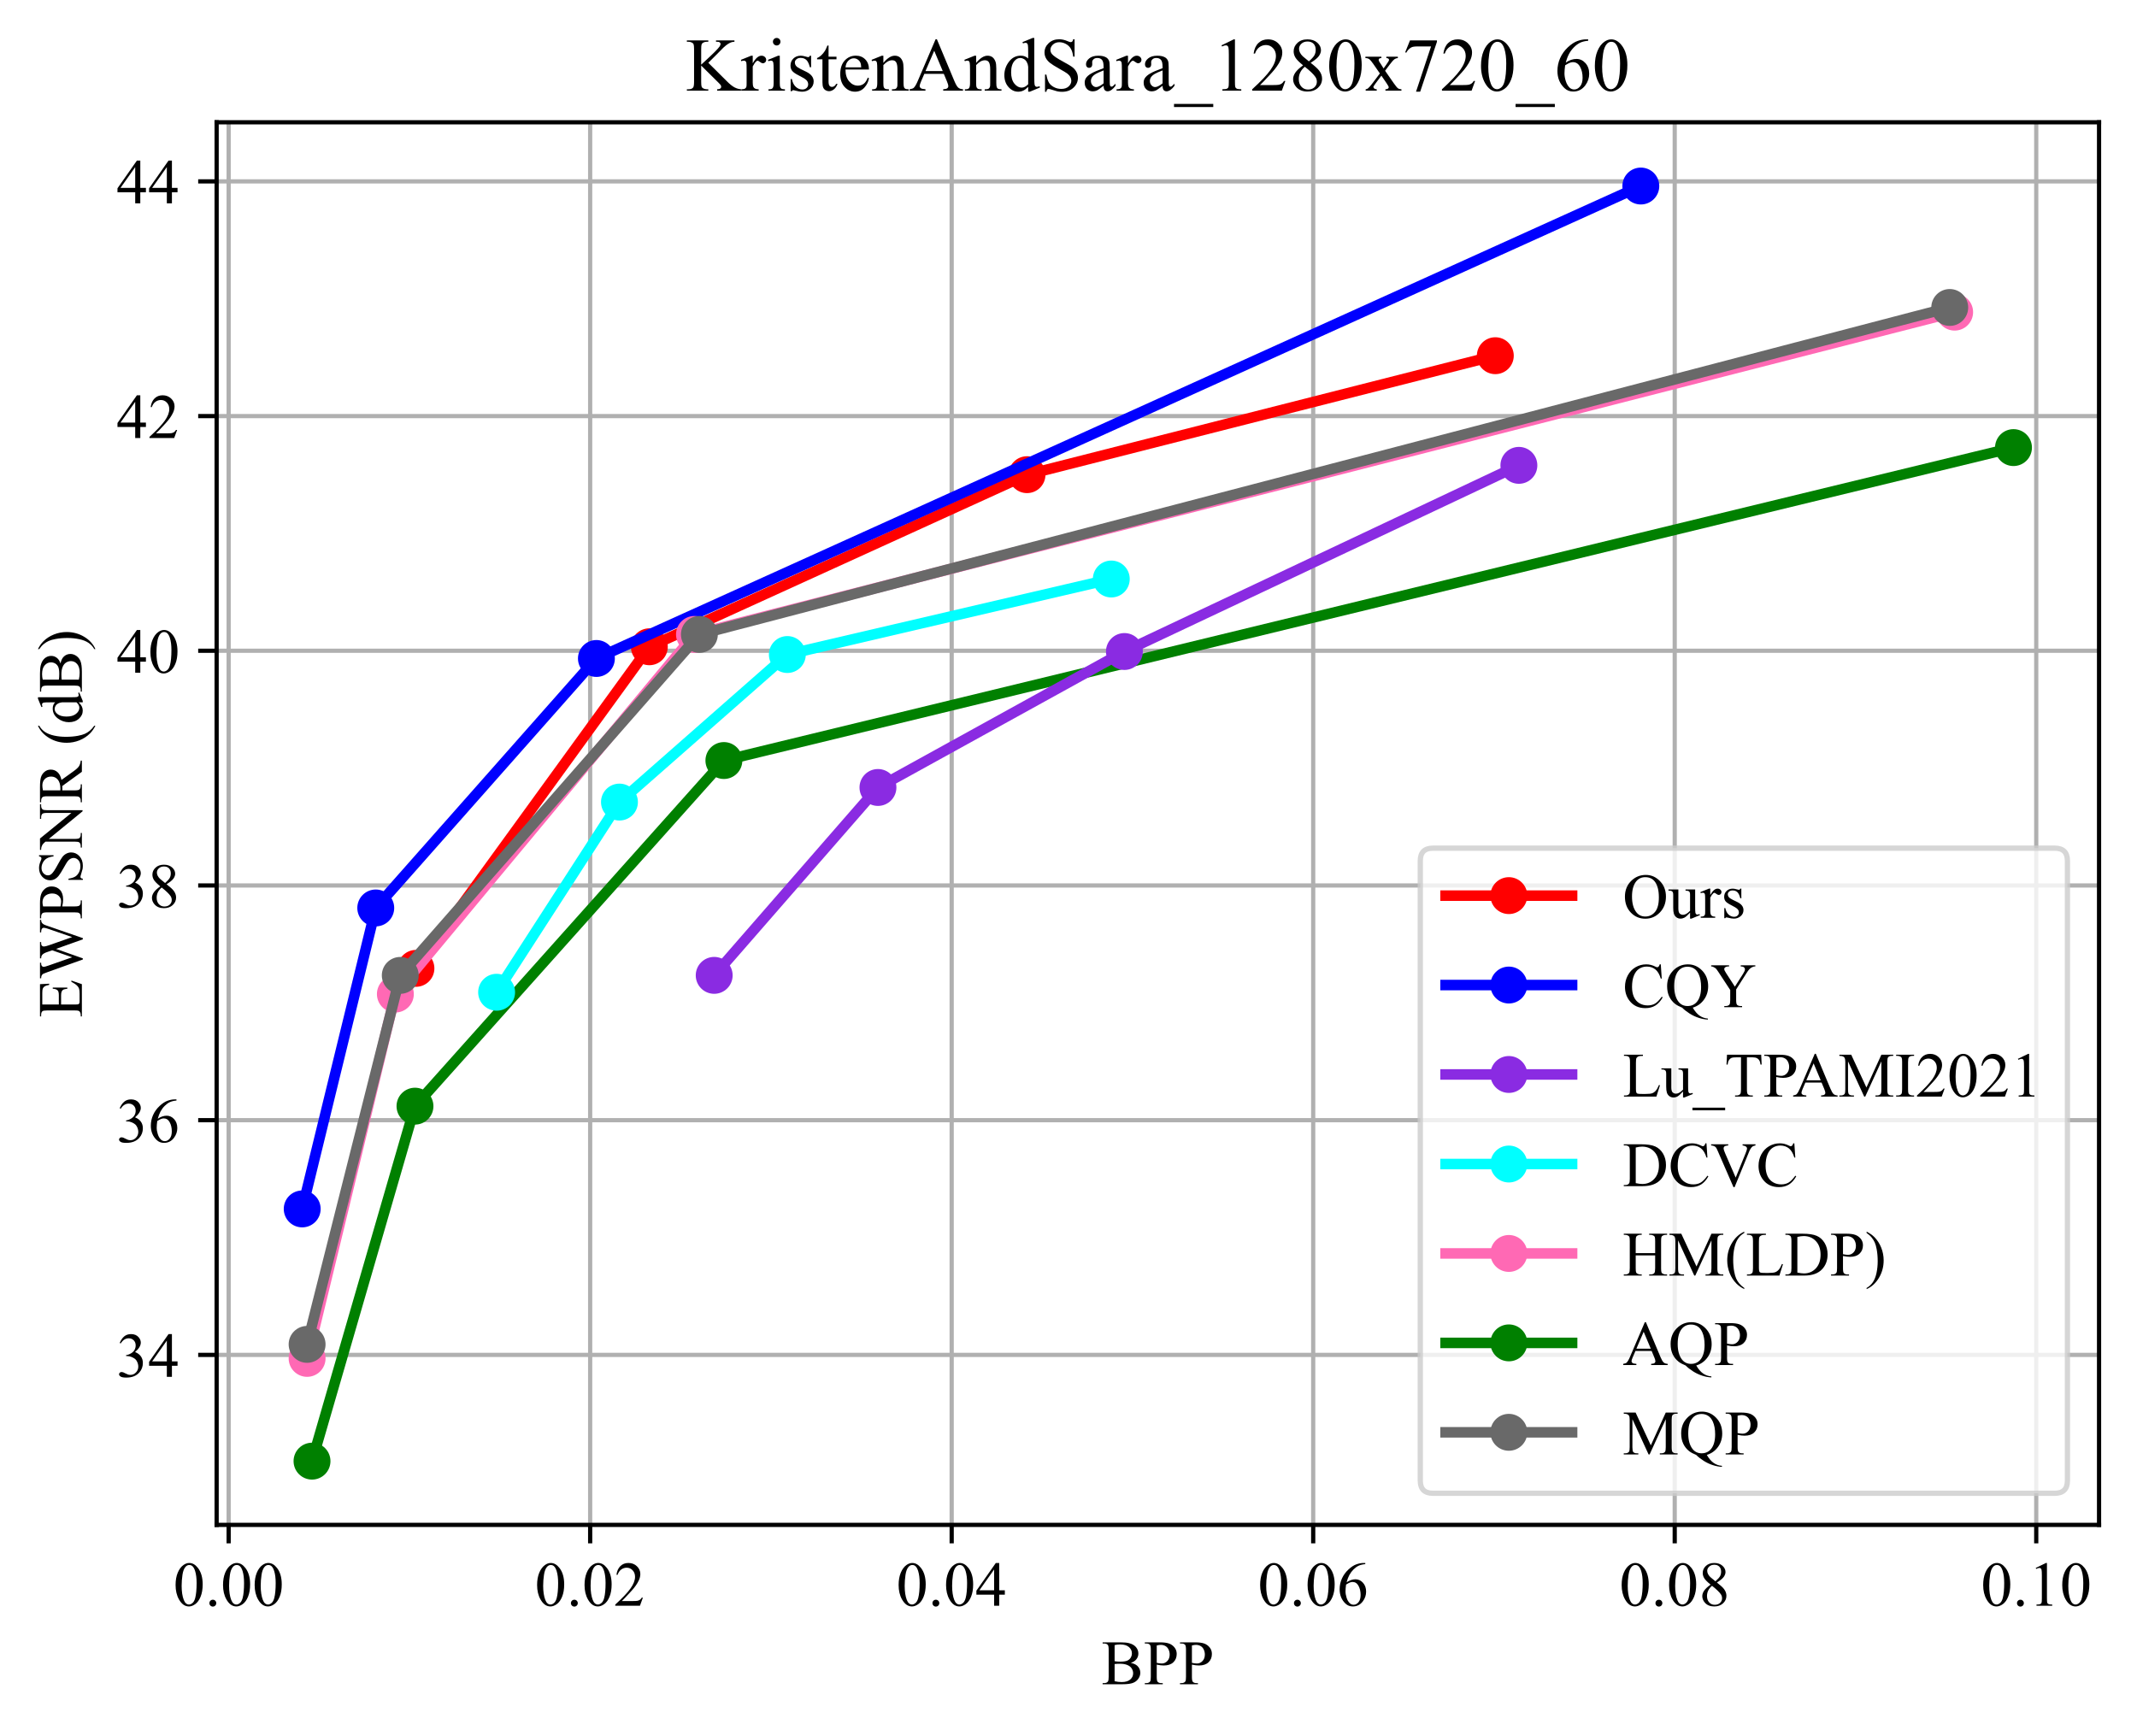 <?xml version="1.0" encoding="utf-8" standalone="no"?>
<!DOCTYPE svg PUBLIC "-//W3C//DTD SVG 1.1//EN"
  "http://www.w3.org/Graphics/SVG/1.1/DTD/svg11.dtd">
<!-- Created with matplotlib (https://matplotlib.org/) -->
<svg height="329.31pt" version="1.1" viewBox="0 0 405.419 329.31" width="405.419pt" xmlns="http://www.w3.org/2000/svg" xmlns:xlink="http://www.w3.org/1999/xlink">
 <defs>
  <style type="text/css">*{stroke-linecap:butt;stroke-linejoin:round;}</style>
 </defs>
 <g id="figure_1">
  <g id="patch_1">
   <path d="M 0 329.31 
L 405.419 329.31 
L 405.419 0 
L 0 0 
z
" style="fill:#ffffff;"/>
  </g>
  <g id="axes_1">
   <g id="patch_2">
    <path d="M 41.099 289.311 
L 398.219 289.311 
L 398.219 23.199 
L 41.099 23.199 
z
" style="fill:#ffffff;"/>
   </g>
   <g id="matplotlib.axis_1">
    <g id="xtick_1">
     <g id="line2d_1">
      <path clip-path="url(#p3a1dd20e68)" d="M 43.378 289.311 
L 43.378 23.199 
" style="fill:none;stroke:#b0b0b0;stroke-linecap:square;stroke-width:0.8;"/>
     </g>
     <g id="line2d_2">
      <defs>
       <path d="M 0 0 
L 0 3.5 
" id="me2734c1402" style="stroke:#000000;stroke-width:0.8;"/>
      </defs>
      <g>
       <use style="stroke:#000000;stroke-width:0.8;" x="43.378" xlink:href="#me2734c1402" y="289.311"/>
      </g>
     </g>
     <g id="text_1">
      <!-- 0.00 -->
      <g transform="translate(32.878 304.644)scale(0.12 -0.12)">
       <defs>
        <path d="M 3.609 32.719 
Q 3.609 44.047 7.031 52.219 
Q 10.453 60.406 16.109 64.406 
Q 20.516 67.578 25.203 67.578 
Q 32.812 67.578 38.875 59.812 
Q 46.438 50.203 46.438 33.734 
Q 46.438 22.219 43.109 14.156 
Q 39.797 6.109 34.641 2.469 
Q 29.5 -1.172 24.703 -1.172 
Q 15.234 -1.172 8.938 10.016 
Q 3.609 19.438 3.609 32.719 
z
M 13.188 31.5 
Q 13.188 17.828 16.547 9.188 
Q 19.344 1.906 24.859 1.906 
Q 27.484 1.906 30.312 4.266 
Q 33.156 6.641 34.625 12.203 
Q 36.859 20.609 36.859 35.891 
Q 36.859 47.219 34.516 54.781 
Q 32.766 60.406 29.984 62.75 
Q 27.984 64.359 25.141 64.359 
Q 21.828 64.359 19.234 61.375 
Q 15.719 57.328 14.453 48.625 
Q 13.188 39.938 13.188 31.5 
z
" id="TimesNewRomanPSMT-48"/>
        <path d="M 12.5 9.469 
Q 14.797 9.469 16.359 7.875 
Q 17.922 6.297 17.922 4.047 
Q 17.922 1.812 16.328 0.219 
Q 14.75 -1.375 12.5 -1.375 
Q 10.25 -1.375 8.656 0.219 
Q 7.078 1.812 7.078 4.047 
Q 7.078 6.344 8.656 7.906 
Q 10.25 9.469 12.5 9.469 
z
" id="TimesNewRomanPSMT-46"/>
       </defs>
       <use xlink:href="#TimesNewRomanPSMT-48"/>
       <use x="50" xlink:href="#TimesNewRomanPSMT-46"/>
       <use x="75" xlink:href="#TimesNewRomanPSMT-48"/>
       <use x="125" xlink:href="#TimesNewRomanPSMT-48"/>
      </g>
     </g>
    </g>
    <g id="xtick_2">
     <g id="line2d_3">
      <path clip-path="url(#p3a1dd20e68)" d="M 111.963 289.311 
L 111.963 23.199 
" style="fill:none;stroke:#b0b0b0;stroke-linecap:square;stroke-width:0.8;"/>
     </g>
     <g id="line2d_4">
      <g>
       <use style="stroke:#000000;stroke-width:0.8;" x="111.963" xlink:href="#me2734c1402" y="289.311"/>
      </g>
     </g>
     <g id="text_2">
      <!-- 0.02 -->
      <g transform="translate(101.463 304.644)scale(0.12 -0.12)">
       <defs>
        <path d="M 45.844 12.75 
L 41.219 0 
L 2.156 0 
L 2.156 1.812 
Q 19.391 17.531 26.422 27.484 
Q 33.453 37.453 33.453 45.703 
Q 33.453 52 29.594 56.047 
Q 25.734 60.109 20.359 60.109 
Q 15.484 60.109 11.594 57.25 
Q 7.719 54.391 5.859 48.875 
L 4.047 48.875 
Q 5.281 57.906 10.328 62.734 
Q 15.375 67.578 22.953 67.578 
Q 31 67.578 36.391 62.406 
Q 41.797 57.234 41.797 50.203 
Q 41.797 45.172 39.453 40.141 
Q 35.844 32.234 27.734 23.391 
Q 15.578 10.109 12.547 7.375 
L 29.828 7.375 
Q 35.109 7.375 37.234 7.766 
Q 39.359 8.156 41.062 9.344 
Q 42.781 10.547 44.047 12.75 
z
" id="TimesNewRomanPSMT-50"/>
       </defs>
       <use xlink:href="#TimesNewRomanPSMT-48"/>
       <use x="50" xlink:href="#TimesNewRomanPSMT-46"/>
       <use x="75" xlink:href="#TimesNewRomanPSMT-48"/>
       <use x="125" xlink:href="#TimesNewRomanPSMT-50"/>
      </g>
     </g>
    </g>
    <g id="xtick_3">
     <g id="line2d_5">
      <path clip-path="url(#p3a1dd20e68)" d="M 180.548 289.311 
L 180.548 23.199 
" style="fill:none;stroke:#b0b0b0;stroke-linecap:square;stroke-width:0.8;"/>
     </g>
     <g id="line2d_6">
      <g>
       <use style="stroke:#000000;stroke-width:0.8;" x="180.548" xlink:href="#me2734c1402" y="289.311"/>
      </g>
     </g>
     <g id="text_3">
      <!-- 0.04 -->
      <g transform="translate(170.048 304.644)scale(0.12 -0.12)">
       <defs>
        <path d="M 46.531 24.422 
L 46.531 17.484 
L 37.641 17.484 
L 37.641 0 
L 29.594 0 
L 29.594 17.484 
L 1.562 17.484 
L 1.562 23.734 
L 32.281 67.578 
L 37.641 67.578 
L 37.641 24.422 
z
M 29.594 24.422 
L 29.594 57.281 
L 6.344 24.422 
z
" id="TimesNewRomanPSMT-52"/>
       </defs>
       <use xlink:href="#TimesNewRomanPSMT-48"/>
       <use x="50" xlink:href="#TimesNewRomanPSMT-46"/>
       <use x="75" xlink:href="#TimesNewRomanPSMT-48"/>
       <use x="125" xlink:href="#TimesNewRomanPSMT-52"/>
      </g>
     </g>
    </g>
    <g id="xtick_4">
     <g id="line2d_7">
      <path clip-path="url(#p3a1dd20e68)" d="M 249.133 289.311 
L 249.133 23.199 
" style="fill:none;stroke:#b0b0b0;stroke-linecap:square;stroke-width:0.8;"/>
     </g>
     <g id="line2d_8">
      <g>
       <use style="stroke:#000000;stroke-width:0.8;" x="249.133" xlink:href="#me2734c1402" y="289.311"/>
      </g>
     </g>
     <g id="text_4">
      <!-- 0.06 -->
      <g transform="translate(238.633 304.644)scale(0.12 -0.12)">
       <defs>
        <path d="M 44.828 67.578 
L 44.828 65.766 
Q 38.375 65.141 34.297 63.203 
Q 30.219 61.281 26.234 57.328 
Q 22.266 53.375 19.656 48.516 
Q 17.047 43.656 15.281 36.969 
Q 22.312 41.797 29.391 41.797 
Q 36.188 41.797 41.156 36.328 
Q 46.141 30.859 46.141 22.266 
Q 46.141 13.969 41.109 7.125 
Q 35.062 -1.172 25.094 -1.172 
Q 18.312 -1.172 13.578 3.328 
Q 4.297 12.062 4.297 25.984 
Q 4.297 34.859 7.859 42.859 
Q 11.422 50.875 18.031 57.078 
Q 24.656 63.281 30.703 65.422 
Q 36.766 67.578 42 67.578 
z
M 14.453 33.406 
Q 13.578 26.812 13.578 22.75 
Q 13.578 18.062 15.312 12.562 
Q 17.047 7.078 20.453 3.859 
Q 22.953 1.562 26.516 1.562 
Q 30.766 1.562 34.109 5.562 
Q 37.453 9.578 37.453 17 
Q 37.453 25.344 34.125 31.438 
Q 30.812 37.547 24.703 37.547 
Q 22.859 37.547 20.734 36.766 
Q 18.609 35.984 14.453 33.406 
z
" id="TimesNewRomanPSMT-54"/>
       </defs>
       <use xlink:href="#TimesNewRomanPSMT-48"/>
       <use x="50" xlink:href="#TimesNewRomanPSMT-46"/>
       <use x="75" xlink:href="#TimesNewRomanPSMT-48"/>
       <use x="125" xlink:href="#TimesNewRomanPSMT-54"/>
      </g>
     </g>
    </g>
    <g id="xtick_5">
     <g id="line2d_9">
      <path clip-path="url(#p3a1dd20e68)" d="M 317.718 289.311 
L 317.718 23.199 
" style="fill:none;stroke:#b0b0b0;stroke-linecap:square;stroke-width:0.8;"/>
     </g>
     <g id="line2d_10">
      <g>
       <use style="stroke:#000000;stroke-width:0.8;" x="317.718" xlink:href="#me2734c1402" y="289.311"/>
      </g>
     </g>
     <g id="text_5">
      <!-- 0.08 -->
      <g transform="translate(307.218 304.644)scale(0.12 -0.12)">
       <defs>
        <path d="M 19.188 33.344 
Q 11.328 39.797 9.047 43.703 
Q 6.781 47.609 6.781 51.812 
Q 6.781 58.25 11.766 62.906 
Q 16.75 67.578 25 67.578 
Q 33.016 67.578 37.891 63.234 
Q 42.781 58.891 42.781 53.328 
Q 42.781 49.609 40.141 45.75 
Q 37.5 41.891 29.156 36.672 
Q 37.75 30.031 40.531 26.219 
Q 44.234 21.234 44.234 15.719 
Q 44.234 8.734 38.906 3.781 
Q 33.594 -1.172 24.953 -1.172 
Q 15.531 -1.172 10.25 4.734 
Q 6.062 9.469 6.062 15.094 
Q 6.062 19.484 9.016 23.797 
Q 11.969 28.125 19.188 33.344 
z
M 26.859 38.578 
Q 32.719 43.844 34.281 46.891 
Q 35.844 49.953 35.844 53.812 
Q 35.844 58.938 32.953 61.844 
Q 30.078 64.75 25.094 64.75 
Q 20.125 64.75 17 61.859 
Q 13.875 58.984 13.875 55.125 
Q 13.875 52.594 15.156 50.047 
Q 16.453 47.516 18.844 45.219 
z
M 21.484 31.5 
Q 17.438 28.078 15.484 24.047 
Q 13.531 20.016 13.531 15.328 
Q 13.531 9.031 16.969 5.25 
Q 20.406 1.469 25.734 1.469 
Q 31 1.469 34.172 4.438 
Q 37.359 7.422 37.359 11.672 
Q 37.359 15.188 35.5 17.969 
Q 32.031 23.141 21.484 31.5 
z
" id="TimesNewRomanPSMT-56"/>
       </defs>
       <use xlink:href="#TimesNewRomanPSMT-48"/>
       <use x="50" xlink:href="#TimesNewRomanPSMT-46"/>
       <use x="75" xlink:href="#TimesNewRomanPSMT-48"/>
       <use x="125" xlink:href="#TimesNewRomanPSMT-56"/>
      </g>
     </g>
    </g>
    <g id="xtick_6">
     <g id="line2d_11">
      <path clip-path="url(#p3a1dd20e68)" d="M 386.303 289.311 
L 386.303 23.199 
" style="fill:none;stroke:#b0b0b0;stroke-linecap:square;stroke-width:0.8;"/>
     </g>
     <g id="line2d_12">
      <g>
       <use style="stroke:#000000;stroke-width:0.8;" x="386.303" xlink:href="#me2734c1402" y="289.311"/>
      </g>
     </g>
     <g id="text_6">
      <!-- 0.10 -->
      <g transform="translate(375.803 304.644)scale(0.12 -0.12)">
       <defs>
        <path d="M 11.719 59.719 
L 27.828 67.578 
L 29.438 67.578 
L 29.438 11.672 
Q 29.438 6.109 29.906 4.734 
Q 30.375 3.375 31.828 2.641 
Q 33.297 1.906 37.797 1.812 
L 37.797 0 
L 12.891 0 
L 12.891 1.812 
Q 17.578 1.906 18.938 2.609 
Q 20.312 3.328 20.844 4.516 
Q 21.391 5.719 21.391 11.672 
L 21.391 47.406 
Q 21.391 54.641 20.906 56.688 
Q 20.562 58.25 19.656 58.984 
Q 18.75 59.719 17.484 59.719 
Q 15.672 59.719 12.453 58.203 
z
" id="TimesNewRomanPSMT-49"/>
       </defs>
       <use xlink:href="#TimesNewRomanPSMT-48"/>
       <use x="50" xlink:href="#TimesNewRomanPSMT-46"/>
       <use x="75" xlink:href="#TimesNewRomanPSMT-49"/>
       <use x="125" xlink:href="#TimesNewRomanPSMT-48"/>
      </g>
     </g>
    </g>
    <g id="text_7">
     <!-- BPP -->
     <g transform="translate(208.984 319.543)scale(0.12 -0.12)">
      <defs>
       <path d="M 46.188 33.797 
Q 53.078 32.328 56.5 29.109 
Q 61.234 24.609 61.234 18.109 
Q 61.234 13.188 58.109 8.672 
Q 54.984 4.156 49.531 2.078 
Q 44.094 0 32.906 0 
L 1.656 0 
L 1.656 1.812 
L 4.156 1.812 
Q 8.297 1.812 10.109 4.438 
Q 11.234 6.156 11.234 11.719 
L 11.234 54.5 
Q 11.234 60.641 9.812 62.25 
Q 7.906 64.406 4.156 64.406 
L 1.656 64.406 
L 1.656 66.219 
L 30.281 66.219 
Q 38.281 66.219 43.109 65.047 
Q 50.438 63.281 54.297 58.812 
Q 58.156 54.344 58.156 48.531 
Q 58.156 43.562 55.125 39.625 
Q 52.094 35.688 46.188 33.797 
z
M 20.609 36.422 
Q 22.406 36.078 24.719 35.906 
Q 27.047 35.75 29.828 35.75 
Q 36.969 35.75 40.547 37.281 
Q 44.141 38.812 46.047 41.984 
Q 47.953 45.172 47.953 48.922 
Q 47.953 54.734 43.219 58.828 
Q 38.484 62.938 29.391 62.938 
Q 24.516 62.938 20.609 61.859 
z
M 20.609 4.781 
Q 26.266 3.469 31.781 3.469 
Q 40.625 3.469 45.266 7.438 
Q 49.906 11.422 49.906 17.281 
Q 49.906 21.141 47.797 24.703 
Q 45.703 28.266 40.969 30.312 
Q 36.234 32.375 29.25 32.375 
Q 26.219 32.375 24.062 32.266 
Q 21.922 32.172 20.609 31.938 
z
" id="TimesNewRomanPSMT-66"/>
       <path d="M 20.516 31 
L 20.516 11.719 
Q 20.516 5.469 21.875 3.953 
Q 23.734 1.812 27.484 1.812 
L 30.031 1.812 
L 30.031 0 
L 1.656 0 
L 1.656 1.812 
L 4.156 1.812 
Q 8.344 1.812 10.156 4.547 
Q 11.141 6.062 11.141 11.719 
L 11.141 54.5 
Q 11.141 60.75 9.812 62.25 
Q 7.906 64.406 4.156 64.406 
L 1.656 64.406 
L 1.656 66.219 
L 25.922 66.219 
Q 34.812 66.219 39.938 64.375 
Q 45.062 62.547 48.578 58.203 
Q 52.094 53.859 52.094 47.906 
Q 52.094 39.797 46.75 34.719 
Q 41.406 29.641 31.641 29.641 
Q 29.25 29.641 26.469 29.984 
Q 23.688 30.328 20.516 31 
z
M 20.516 33.797 
Q 23.094 33.297 25.094 33.047 
Q 27.094 32.812 28.516 32.812 
Q 33.594 32.812 37.281 36.734 
Q 40.969 40.672 40.969 46.922 
Q 40.969 51.219 39.203 54.906 
Q 37.453 58.594 34.219 60.422 
Q 31 62.25 26.906 62.25 
Q 24.422 62.25 20.516 61.328 
z
" id="TimesNewRomanPSMT-80"/>
      </defs>
      <use xlink:href="#TimesNewRomanPSMT-66"/>
      <use x="66.699" xlink:href="#TimesNewRomanPSMT-80"/>
      <use x="122.314" xlink:href="#TimesNewRomanPSMT-80"/>
     </g>
    </g>
   </g>
   <g id="matplotlib.axis_2">
    <g id="ytick_1">
     <g id="line2d_13">
      <path clip-path="url(#p3a1dd20e68)" d="M 41.099 257.055 
L 398.219 257.055 
" style="fill:none;stroke:#b0b0b0;stroke-linecap:square;stroke-width:0.8;"/>
     </g>
     <g id="line2d_14">
      <defs>
       <path d="M 0 0 
L -3.5 0 
" id="m42f8ad5d01" style="stroke:#000000;stroke-width:0.8;"/>
      </defs>
      <g>
       <use style="stroke:#000000;stroke-width:0.8;" x="41.099" xlink:href="#m42f8ad5d01" y="257.055"/>
      </g>
     </g>
     <g id="text_8">
      <!-- 34 -->
      <g transform="translate(22.099 261.221)scale(0.12 -0.12)">
       <defs>
        <path d="M 5.078 53.609 
Q 7.906 60.297 12.219 63.938 
Q 16.547 67.578 23 67.578 
Q 30.953 67.578 35.203 62.406 
Q 38.422 58.547 38.422 54.156 
Q 38.422 46.922 29.344 39.203 
Q 35.453 36.812 38.578 32.375 
Q 41.703 27.938 41.703 21.922 
Q 41.703 13.328 36.234 7.031 
Q 29.109 -1.172 15.578 -1.172 
Q 8.891 -1.172 6.469 0.484 
Q 4.047 2.156 4.047 4.047 
Q 4.047 5.469 5.188 6.547 
Q 6.344 7.625 7.953 7.625 
Q 9.188 7.625 10.453 7.234 
Q 11.281 6.984 14.203 5.438 
Q 17.141 3.906 18.266 3.609 
Q 20.062 3.078 22.125 3.078 
Q 27.094 3.078 30.781 6.938 
Q 34.469 10.797 34.469 16.062 
Q 34.469 19.922 32.766 23.578 
Q 31.5 26.312 29.984 27.734 
Q 27.875 29.688 24.219 31.266 
Q 20.562 32.859 16.75 32.859 
L 15.188 32.859 
L 15.188 34.328 
Q 19.047 34.812 22.922 37.109 
Q 26.812 39.406 28.562 42.625 
Q 30.328 45.844 30.328 49.703 
Q 30.328 54.734 27.172 57.828 
Q 24.031 60.938 19.344 60.938 
Q 11.766 60.938 6.688 52.828 
z
" id="TimesNewRomanPSMT-51"/>
       </defs>
       <use xlink:href="#TimesNewRomanPSMT-51"/>
       <use x="50" xlink:href="#TimesNewRomanPSMT-52"/>
      </g>
     </g>
    </g>
    <g id="ytick_2">
     <g id="line2d_15">
      <path clip-path="url(#p3a1dd20e68)" d="M 41.099 212.526 
L 398.219 212.526 
" style="fill:none;stroke:#b0b0b0;stroke-linecap:square;stroke-width:0.8;"/>
     </g>
     <g id="line2d_16">
      <g>
       <use style="stroke:#000000;stroke-width:0.8;" x="41.099" xlink:href="#m42f8ad5d01" y="212.526"/>
      </g>
     </g>
     <g id="text_9">
      <!-- 36 -->
      <g transform="translate(22.099 216.692)scale(0.12 -0.12)">
       <use xlink:href="#TimesNewRomanPSMT-51"/>
       <use x="50" xlink:href="#TimesNewRomanPSMT-54"/>
      </g>
     </g>
    </g>
    <g id="ytick_3">
     <g id="line2d_17">
      <path clip-path="url(#p3a1dd20e68)" d="M 41.099 167.997 
L 398.219 167.997 
" style="fill:none;stroke:#b0b0b0;stroke-linecap:square;stroke-width:0.8;"/>
     </g>
     <g id="line2d_18">
      <g>
       <use style="stroke:#000000;stroke-width:0.8;" x="41.099" xlink:href="#m42f8ad5d01" y="167.997"/>
      </g>
     </g>
     <g id="text_10">
      <!-- 38 -->
      <g transform="translate(22.099 172.163)scale(0.12 -0.12)">
       <use xlink:href="#TimesNewRomanPSMT-51"/>
       <use x="50" xlink:href="#TimesNewRomanPSMT-56"/>
      </g>
     </g>
    </g>
    <g id="ytick_4">
     <g id="line2d_19">
      <path clip-path="url(#p3a1dd20e68)" d="M 41.099 123.467 
L 398.219 123.467 
" style="fill:none;stroke:#b0b0b0;stroke-linecap:square;stroke-width:0.8;"/>
     </g>
     <g id="line2d_20">
      <g>
       <use style="stroke:#000000;stroke-width:0.8;" x="41.099" xlink:href="#m42f8ad5d01" y="123.467"/>
      </g>
     </g>
     <g id="text_11">
      <!-- 40 -->
      <g transform="translate(22.099 127.634)scale(0.12 -0.12)">
       <use xlink:href="#TimesNewRomanPSMT-52"/>
       <use x="50" xlink:href="#TimesNewRomanPSMT-48"/>
      </g>
     </g>
    </g>
    <g id="ytick_5">
     <g id="line2d_21">
      <path clip-path="url(#p3a1dd20e68)" d="M 41.099 78.938 
L 398.219 78.938 
" style="fill:none;stroke:#b0b0b0;stroke-linecap:square;stroke-width:0.8;"/>
     </g>
     <g id="line2d_22">
      <g>
       <use style="stroke:#000000;stroke-width:0.8;" x="41.099" xlink:href="#m42f8ad5d01" y="78.938"/>
      </g>
     </g>
     <g id="text_12">
      <!-- 42 -->
      <g transform="translate(22.099 83.104)scale(0.12 -0.12)">
       <use xlink:href="#TimesNewRomanPSMT-52"/>
       <use x="50" xlink:href="#TimesNewRomanPSMT-50"/>
      </g>
     </g>
    </g>
    <g id="ytick_6">
     <g id="line2d_23">
      <path clip-path="url(#p3a1dd20e68)" d="M 41.099 34.409 
L 398.219 34.409 
" style="fill:none;stroke:#b0b0b0;stroke-linecap:square;stroke-width:0.8;"/>
     </g>
     <g id="line2d_24">
      <g>
       <use style="stroke:#000000;stroke-width:0.8;" x="41.099" xlink:href="#m42f8ad5d01" y="34.409"/>
      </g>
     </g>
     <g id="text_13">
      <!-- 44 -->
      <g transform="translate(22.099 38.575)scale(0.12 -0.12)">
       <use xlink:href="#TimesNewRomanPSMT-52"/>
       <use x="50" xlink:href="#TimesNewRomanPSMT-52"/>
      </g>
     </g>
    </g>
    <g id="text_14">
     <!-- EWPSNR (dB) -->
     <g transform="translate(15.533 193.089)rotate(-90)scale(0.12 -0.12)">
      <defs>
       <path d="M 20.906 62.594 
L 20.906 36.422 
L 35.453 36.422 
Q 41.109 36.422 43.016 38.141 
Q 45.562 40.375 45.844 46.047 
L 47.656 46.047 
L 47.656 23 
L 45.844 23 
Q 45.172 27.828 44.484 29.203 
Q 43.609 30.906 41.594 31.875 
Q 39.594 32.859 35.453 32.859 
L 20.906 32.859 
L 20.906 11.031 
Q 20.906 6.641 21.297 5.688 
Q 21.688 4.734 22.656 4.172 
Q 23.641 3.609 26.375 3.609 
L 37.594 3.609 
Q 43.219 3.609 45.75 4.391 
Q 48.297 5.172 50.641 7.469 
Q 53.656 10.5 56.844 16.609 
L 58.797 16.609 
L 53.078 0 
L 2.047 0 
L 2.047 1.812 
L 4.391 1.812 
Q 6.734 1.812 8.844 2.938 
Q 10.406 3.719 10.969 5.281 
Q 11.531 6.844 11.531 11.672 
L 11.531 54.688 
Q 11.531 60.984 10.25 62.453 
Q 8.5 64.406 4.391 64.406 
L 2.047 64.406 
L 2.047 66.219 
L 53.078 66.219 
L 53.812 51.703 
L 51.906 51.703 
Q 50.875 56.938 49.625 58.891 
Q 48.391 60.844 45.953 61.859 
Q 44 62.594 39.062 62.594 
z
" id="TimesNewRomanPSMT-69"/>
       <path d="M 93.609 66.219 
L 93.609 64.406 
Q 91.016 64.406 89.406 63.469 
Q 87.797 62.547 86.328 60.016 
Q 85.359 58.297 83.25 51.859 
L 64.797 -1.516 
L 62.844 -1.516 
L 47.75 40.828 
L 32.766 -1.516 
L 31 -1.516 
L 11.328 53.469 
Q 9.125 59.625 8.547 60.75 
Q 7.562 62.594 5.875 63.5 
Q 4.203 64.406 1.312 64.406 
L 1.312 66.219 
L 25.828 66.219 
L 25.828 64.406 
L 24.656 64.406 
Q 22.078 64.406 20.703 63.234 
Q 19.344 62.062 19.344 60.406 
Q 19.344 58.688 21.484 52.547 
L 34.516 15.375 
L 45.516 46.969 
L 43.562 52.547 
L 42 56.984 
Q 40.969 59.422 39.703 61.281 
Q 39.062 62.203 38.141 62.844 
Q 36.922 63.719 35.688 64.109 
Q 34.766 64.406 32.766 64.406 
L 32.766 66.219 
L 58.547 66.219 
L 58.547 64.406 
L 56.781 64.406 
Q 54.047 64.406 52.781 63.234 
Q 51.516 62.062 51.516 60.062 
Q 51.516 57.562 53.719 51.375 
L 66.406 15.375 
L 79 51.859 
Q 81.156 57.906 81.156 60.25 
Q 81.156 61.375 80.438 62.344 
Q 79.734 63.328 78.656 63.719 
Q 76.812 64.406 73.828 64.406 
L 73.828 66.219 
z
" id="TimesNewRomanPSMT-87"/>
       <path d="M 45.844 67.719 
L 45.844 44.828 
L 44.047 44.828 
Q 43.172 51.422 40.891 55.328 
Q 38.625 59.234 34.422 61.516 
Q 30.219 63.812 25.734 63.812 
Q 20.656 63.812 17.328 60.719 
Q 14.016 57.625 14.016 53.656 
Q 14.016 50.641 16.109 48.141 
Q 19.141 44.484 30.516 38.375 
Q 39.797 33.406 43.188 30.734 
Q 46.578 28.078 48.406 24.453 
Q 50.25 20.844 50.25 16.891 
Q 50.25 9.375 44.406 3.922 
Q 38.578 -1.516 29.391 -1.516 
Q 26.516 -1.516 23.969 -1.078 
Q 22.469 -0.828 17.703 0.703 
Q 12.938 2.25 11.672 2.25 
Q 10.453 2.25 9.734 1.516 
Q 9.031 0.781 8.688 -1.516 
L 6.891 -1.516 
L 6.891 21.188 
L 8.688 21.188 
Q 9.969 14.062 12.109 10.516 
Q 14.266 6.984 18.672 4.641 
Q 23.094 2.297 28.375 2.297 
Q 34.469 2.297 38 5.516 
Q 41.547 8.734 41.547 13.141 
Q 41.547 15.578 40.203 18.062 
Q 38.875 20.562 36.031 22.703 
Q 34.125 24.172 25.625 28.922 
Q 17.141 33.688 13.547 36.516 
Q 9.969 39.359 8.109 42.766 
Q 6.25 46.188 6.25 50.297 
Q 6.25 57.422 11.719 62.562 
Q 17.188 67.719 25.641 67.719 
Q 30.906 67.719 36.812 65.141 
Q 39.547 63.922 40.672 63.922 
Q 41.938 63.922 42.75 64.672 
Q 43.562 65.438 44.047 67.719 
z
" id="TimesNewRomanPSMT-83"/>
       <path d="M -1.312 66.219 
L 16.656 66.219 
L 57.125 16.547 
L 57.125 54.734 
Q 57.125 60.844 55.766 62.359 
Q 53.953 64.406 50.047 64.406 
L 47.75 64.406 
L 47.75 66.219 
L 70.797 66.219 
L 70.797 64.406 
L 68.453 64.406 
Q 64.266 64.406 62.5 61.859 
Q 61.422 60.297 61.422 54.734 
L 61.422 -1.078 
L 59.672 -1.078 
L 16.016 52.25 
L 16.016 11.469 
Q 16.016 5.375 17.328 3.859 
Q 19.188 1.812 23.047 1.812 
L 25.391 1.812 
L 25.391 0 
L 2.344 0 
L 2.344 1.812 
L 4.641 1.812 
Q 8.891 1.812 10.641 4.344 
Q 11.719 5.906 11.719 11.469 
L 11.719 57.516 
Q 8.844 60.891 7.344 61.953 
Q 5.859 63.031 2.984 63.969 
Q 1.562 64.406 -1.312 64.406 
z
" id="TimesNewRomanPSMT-78"/>
       <path d="M 67.578 0 
L 49.906 0 
L 27.484 30.953 
Q 25 30.859 23.438 30.859 
Q 22.797 30.859 22.062 30.875 
Q 21.344 30.906 20.562 30.953 
L 20.562 11.719 
Q 20.562 5.469 21.922 3.953 
Q 23.781 1.812 27.484 1.812 
L 30.078 1.812 
L 30.078 0 
L 1.703 0 
L 1.703 1.812 
L 4.203 1.812 
Q 8.406 1.812 10.203 4.547 
Q 11.234 6.062 11.234 11.719 
L 11.234 54.5 
Q 11.234 60.75 9.859 62.25 
Q 7.953 64.406 4.203 64.406 
L 1.703 64.406 
L 1.703 66.219 
L 25.828 66.219 
Q 36.375 66.219 41.375 64.672 
Q 46.391 63.141 49.875 59.016 
Q 53.375 54.891 53.375 49.172 
Q 53.375 43.062 49.391 38.562 
Q 45.406 34.078 37.062 32.234 
L 50.734 13.234 
Q 55.422 6.688 58.781 4.531 
Q 62.156 2.391 67.578 1.812 
z
M 20.562 34.031 
Q 21.484 34.031 22.172 34 
Q 22.859 33.984 23.297 33.984 
Q 32.766 33.984 37.578 38.078 
Q 42.391 42.188 42.391 48.531 
Q 42.391 54.734 38.5 58.609 
Q 34.625 62.5 28.219 62.5 
Q 25.391 62.5 20.562 61.578 
z
" id="TimesNewRomanPSMT-82"/>
       <path id="TimesNewRomanPSMT-32"/>
       <path d="M 31.062 -19.578 
L 31.062 -21.391 
Q 23.688 -17.672 18.75 -12.703 
Q 11.719 -5.609 7.906 4 
Q 4.109 13.625 4.109 23.969 
Q 4.109 39.109 11.578 51.578 
Q 19.047 64.062 31.062 69.438 
L 31.062 67.391 
Q 25.047 64.062 21.188 58.297 
Q 17.328 52.547 15.422 43.703 
Q 13.531 34.859 13.531 25.25 
Q 13.531 14.797 15.141 6.25 
Q 16.406 -0.484 18.203 -4.562 
Q 20.016 -8.641 23.062 -12.391 
Q 26.125 -16.156 31.062 -19.578 
z
" id="TimesNewRomanPSMT-40"/>
       <path d="M 34.719 5.031 
Q 31.453 1.609 28.328 0.109 
Q 25.203 -1.375 21.578 -1.375 
Q 14.266 -1.375 8.797 4.75 
Q 3.328 10.891 3.328 20.516 
Q 3.328 30.125 9.375 38.109 
Q 15.438 46.094 24.953 46.094 
Q 30.859 46.094 34.719 42.328 
L 34.719 50.594 
Q 34.719 58.25 34.344 60 
Q 33.984 61.766 33.203 62.391 
Q 32.422 63.031 31.25 63.031 
Q 29.984 63.031 27.875 62.25 
L 27.25 63.969 
L 40.578 69.438 
L 42.781 69.438 
L 42.781 17.719 
Q 42.781 9.859 43.141 8.125 
Q 43.5 6.391 44.312 5.703 
Q 45.125 5.031 46.188 5.031 
Q 47.516 5.031 49.703 5.859 
L 50.25 4.156 
L 36.969 -1.375 
L 34.719 -1.375 
z
M 34.719 8.453 
L 34.719 31.5 
Q 34.422 34.812 32.953 37.547 
Q 31.5 40.281 29.078 41.672 
Q 26.656 43.062 24.359 43.062 
Q 20.062 43.062 16.703 39.203 
Q 12.25 34.125 12.25 24.359 
Q 12.25 14.5 16.547 9.25 
Q 20.844 4 26.125 4 
Q 30.562 4 34.719 8.453 
z
" id="TimesNewRomanPSMT-100"/>
       <path d="M 2.25 67.391 
L 2.25 69.438 
Q 9.672 65.766 14.594 60.797 
Q 21.578 53.656 25.391 44.062 
Q 29.203 34.469 29.203 24.078 
Q 29.203 8.938 21.75 -3.531 
Q 14.312 -16.016 2.25 -21.391 
L 2.25 -19.578 
Q 8.25 -16.219 12.125 -10.469 
Q 16.016 -4.734 17.891 4.125 
Q 19.781 12.984 19.781 22.609 
Q 19.781 33.016 18.172 41.609 
Q 16.938 48.344 15.109 52.391 
Q 13.281 56.453 10.25 60.203 
Q 7.234 63.969 2.25 67.391 
z
" id="TimesNewRomanPSMT-41"/>
      </defs>
      <use xlink:href="#TimesNewRomanPSMT-69"/>
      <use x="61.084" xlink:href="#TimesNewRomanPSMT-87"/>
      <use x="155.469" xlink:href="#TimesNewRomanPSMT-80"/>
      <use x="211.084" xlink:href="#TimesNewRomanPSMT-83"/>
      <use x="266.699" xlink:href="#TimesNewRomanPSMT-78"/>
      <use x="338.916" xlink:href="#TimesNewRomanPSMT-82"/>
      <use x="405.615" xlink:href="#TimesNewRomanPSMT-32"/>
      <use x="430.615" xlink:href="#TimesNewRomanPSMT-40"/>
      <use x="463.916" xlink:href="#TimesNewRomanPSMT-100"/>
      <use x="513.916" xlink:href="#TimesNewRomanPSMT-66"/>
      <use x="580.615" xlink:href="#TimesNewRomanPSMT-41"/>
     </g>
    </g>
   </g>
   <g id="line2d_25">
    <path clip-path="url(#p3a1dd20e68)" d="M 78.909 183.724 
L 123.187 122.708 
L 194.838 90.057 
L 283.683 67.485 
" style="fill:none;stroke:#ff0000;stroke-linecap:square;stroke-width:2;"/>
    <defs>
     <path d="M 0 3 
C 0.796 3 1.559 2.684 2.121 2.121 
C 2.684 1.559 3 0.796 3 0 
C 3 -0.796 2.684 -1.559 2.121 -2.121 
C 1.559 -2.684 0.796 -3 0 -3 
C -0.796 -3 -1.559 -2.684 -2.121 -2.121 
C -2.684 -1.559 -3 -0.796 -3 0 
C -3 0.796 -2.684 1.559 -2.121 2.121 
C -1.559 2.684 -0.796 3 0 3 
z
" id="me5f1cc9b9b" style="stroke:#ff0000;"/>
    </defs>
    <g clip-path="url(#p3a1dd20e68)">
     <use style="fill:#ff0000;stroke:#ff0000;" x="78.909" xlink:href="#me5f1cc9b9b" y="183.724"/>
     <use style="fill:#ff0000;stroke:#ff0000;" x="123.187" xlink:href="#me5f1cc9b9b" y="122.708"/>
     <use style="fill:#ff0000;stroke:#ff0000;" x="194.838" xlink:href="#me5f1cc9b9b" y="90.057"/>
     <use style="fill:#ff0000;stroke:#ff0000;" x="283.683" xlink:href="#me5f1cc9b9b" y="67.485"/>
    </g>
   </g>
   <g id="line2d_26">
    <path clip-path="url(#p3a1dd20e68)" d="M 57.332 229.363 
L 71.286 172.261 
L 113.147 124.929 
L 311.288 35.295 
" style="fill:none;stroke:#0000ff;stroke-linecap:square;stroke-width:2;"/>
    <defs>
     <path d="M 0 3 
C 0.796 3 1.559 2.684 2.121 2.121 
C 2.684 1.559 3 0.796 3 0 
C 3 -0.796 2.684 -1.559 2.121 -2.121 
C 1.559 -2.684 0.796 -3 0 -3 
C -0.796 -3 -1.559 -2.684 -2.121 -2.121 
C -2.684 -1.559 -3 -0.796 -3 0 
C -3 0.796 -2.684 1.559 -2.121 2.121 
C -1.559 2.684 -0.796 3 0 3 
z
" id="m0ff16dd567" style="stroke:#0000ff;"/>
    </defs>
    <g clip-path="url(#p3a1dd20e68)">
     <use style="fill:#0000ff;stroke:#0000ff;" x="57.332" xlink:href="#m0ff16dd567" y="229.363"/>
     <use style="fill:#0000ff;stroke:#0000ff;" x="71.286" xlink:href="#m0ff16dd567" y="172.261"/>
     <use style="fill:#0000ff;stroke:#0000ff;" x="113.147" xlink:href="#m0ff16dd567" y="124.929"/>
     <use style="fill:#0000ff;stroke:#0000ff;" x="311.288" xlink:href="#m0ff16dd567" y="35.295"/>
    </g>
   </g>
   <g id="line2d_27">
    <path clip-path="url(#p3a1dd20e68)" d="M 58.262 257.72 
L 75.007 188.6 
L 131.751 120.366 
L 370.824 59.221 
" style="fill:none;stroke:#ff69b4;stroke-linecap:square;stroke-width:2;"/>
    <defs>
     <path d="M 0 3 
C 0.796 3 1.559 2.684 2.121 2.121 
C 2.684 1.559 3 0.796 3 0 
C 3 -0.796 2.684 -1.559 2.121 -2.121 
C 1.559 -2.684 0.796 -3 0 -3 
C -0.796 -3 -1.559 -2.684 -2.121 -2.121 
C -2.684 -1.559 -3 -0.796 -3 0 
C -3 0.796 -2.684 1.559 -2.121 2.121 
C -1.559 2.684 -0.796 3 0 3 
z
" id="mabaea0664e" style="stroke:#ff69b4;"/>
    </defs>
    <g clip-path="url(#p3a1dd20e68)">
     <use style="fill:#ff69b4;stroke:#ff69b4;" x="58.262" xlink:href="#mabaea0664e" y="257.72"/>
     <use style="fill:#ff69b4;stroke:#ff69b4;" x="75.007" xlink:href="#mabaea0664e" y="188.6"/>
     <use style="fill:#ff69b4;stroke:#ff69b4;" x="131.751" xlink:href="#mabaea0664e" y="120.366"/>
     <use style="fill:#ff69b4;stroke:#ff69b4;" x="370.824" xlink:href="#mabaea0664e" y="59.221"/>
    </g>
   </g>
   <g id="line2d_28">
    <path clip-path="url(#p3a1dd20e68)" d="M 59.193 277.215 
L 78.728 209.867 
L 137.333 144.292 
L 381.987 84.92 
" style="fill:none;stroke:#008000;stroke-linecap:square;stroke-width:2;"/>
    <defs>
     <path d="M 0 3 
C 0.796 3 1.559 2.684 2.121 2.121 
C 2.684 1.559 3 0.796 3 0 
C 3 -0.796 2.684 -1.559 2.121 -2.121 
C 1.559 -2.684 0.796 -3 0 -3 
C -0.796 -3 -1.559 -2.684 -2.121 -2.121 
C -2.684 -1.559 -3 -0.796 -3 0 
C -3 0.796 -2.684 1.559 -2.121 2.121 
C -1.559 2.684 -0.796 3 0 3 
z
" id="mc0e686fb40" style="stroke:#008000;"/>
    </defs>
    <g clip-path="url(#p3a1dd20e68)">
     <use style="fill:#008000;stroke:#008000;" x="59.193" xlink:href="#mc0e686fb40" y="277.215"/>
     <use style="fill:#008000;stroke:#008000;" x="78.728" xlink:href="#mc0e686fb40" y="209.867"/>
     <use style="fill:#008000;stroke:#008000;" x="137.333" xlink:href="#mc0e686fb40" y="144.292"/>
     <use style="fill:#008000;stroke:#008000;" x="381.987" xlink:href="#mc0e686fb40" y="84.92"/>
    </g>
   </g>
   <g id="line2d_29">
    <path clip-path="url(#p3a1dd20e68)" d="M 58.262 255.061 
L 75.937 185.055 
L 132.682 120.366 
L 369.894 58.335 
" style="fill:none;stroke:#696969;stroke-linecap:square;stroke-width:2;"/>
    <defs>
     <path d="M 0 3 
C 0.796 3 1.559 2.684 2.121 2.121 
C 2.684 1.559 3 0.796 3 0 
C 3 -0.796 2.684 -1.559 2.121 -2.121 
C 1.559 -2.684 0.796 -3 0 -3 
C -0.796 -3 -1.559 -2.684 -2.121 -2.121 
C -2.684 -1.559 -3 -0.796 -3 0 
C -3 0.796 -2.684 1.559 -2.121 2.121 
C -1.559 2.684 -0.796 3 0 3 
z
" id="m65217e50a9" style="stroke:#696969;"/>
    </defs>
    <g clip-path="url(#p3a1dd20e68)">
     <use style="fill:#696969;stroke:#696969;" x="58.262" xlink:href="#m65217e50a9" y="255.061"/>
     <use style="fill:#696969;stroke:#696969;" x="75.937" xlink:href="#m65217e50a9" y="185.055"/>
     <use style="fill:#696969;stroke:#696969;" x="132.682" xlink:href="#m65217e50a9" y="120.366"/>
     <use style="fill:#696969;stroke:#696969;" x="369.894" xlink:href="#m65217e50a9" y="58.335"/>
    </g>
   </g>
   <g id="line2d_30">
    <path clip-path="url(#p3a1dd20e68)" d="M 135.493 185.051 
L 166.56 149.403 
L 213.317 123.608 
L 288.154 88.289 
" style="fill:none;stroke:#8a2be2;stroke-linecap:square;stroke-width:2;"/>
    <defs>
     <path d="M 0 3 
C 0.796 3 1.559 2.684 2.121 2.121 
C 2.684 1.559 3 0.796 3 0 
C 3 -0.796 2.684 -1.559 2.121 -2.121 
C 1.559 -2.684 0.796 -3 0 -3 
C -0.796 -3 -1.559 -2.684 -2.121 -2.121 
C -2.684 -1.559 -3 -0.796 -3 0 
C -3 0.796 -2.684 1.559 -2.121 2.121 
C -1.559 2.684 -0.796 3 0 3 
z
" id="mbf51523de6" style="stroke:#8a2be2;"/>
    </defs>
    <g clip-path="url(#p3a1dd20e68)">
     <use style="fill:#8a2be2;stroke:#8a2be2;" x="135.493" xlink:href="#mbf51523de6" y="185.051"/>
     <use style="fill:#8a2be2;stroke:#8a2be2;" x="166.56" xlink:href="#mbf51523de6" y="149.403"/>
     <use style="fill:#8a2be2;stroke:#8a2be2;" x="213.317" xlink:href="#mbf51523de6" y="123.608"/>
     <use style="fill:#8a2be2;stroke:#8a2be2;" x="288.154" xlink:href="#mbf51523de6" y="88.289"/>
    </g>
   </g>
   <g id="line2d_31">
    <path clip-path="url(#p3a1dd20e68)" d="M 94.213 188.255 
L 117.52 152.173 
L 149.371 124.18 
L 210.829 109.852 
" style="fill:none;stroke:#00ffff;stroke-linecap:square;stroke-width:2;"/>
    <defs>
     <path d="M 0 3 
C 0.796 3 1.559 2.684 2.121 2.121 
C 2.684 1.559 3 0.796 3 0 
C 3 -0.796 2.684 -1.559 2.121 -2.121 
C 1.559 -2.684 0.796 -3 0 -3 
C -0.796 -3 -1.559 -2.684 -2.121 -2.121 
C -2.684 -1.559 -3 -0.796 -3 0 
C -3 0.796 -2.684 1.559 -2.121 2.121 
C -1.559 2.684 -0.796 3 0 3 
z
" id="m51e87a2f88" style="stroke:#00ffff;"/>
    </defs>
    <g clip-path="url(#p3a1dd20e68)">
     <use style="fill:#00ffff;stroke:#00ffff;" x="94.213" xlink:href="#m51e87a2f88" y="188.255"/>
     <use style="fill:#00ffff;stroke:#00ffff;" x="117.52" xlink:href="#m51e87a2f88" y="152.173"/>
     <use style="fill:#00ffff;stroke:#00ffff;" x="149.371" xlink:href="#m51e87a2f88" y="124.18"/>
     <use style="fill:#00ffff;stroke:#00ffff;" x="210.829" xlink:href="#m51e87a2f88" y="109.852"/>
    </g>
   </g>
   <g id="patch_3">
    <path d="M 41.099 289.311 
L 41.099 23.199 
" style="fill:none;stroke:#000000;stroke-linecap:square;stroke-linejoin:miter;stroke-width:0.8;"/>
   </g>
   <g id="patch_4">
    <path d="M 398.219 289.311 
L 398.219 23.199 
" style="fill:none;stroke:#000000;stroke-linecap:square;stroke-linejoin:miter;stroke-width:0.8;"/>
   </g>
   <g id="patch_5">
    <path d="M 41.099 289.311 
L 398.219 289.311 
" style="fill:none;stroke:#000000;stroke-linecap:square;stroke-linejoin:miter;stroke-width:0.8;"/>
   </g>
   <g id="patch_6">
    <path d="M 41.099 23.199 
L 398.219 23.199 
" style="fill:none;stroke:#000000;stroke-linecap:square;stroke-linejoin:miter;stroke-width:0.8;"/>
   </g>
   <g id="text_15">
    <!-- KristenAndSara_1280x720_60 -->
    <g transform="translate(130.07 17.199)scale(0.144 -0.144)">
     <defs>
      <path d="M 29.891 36.719 
L 54.297 12.453 
Q 60.297 6.453 64.547 4.266 
Q 68.797 2.094 73.047 1.812 
L 73.047 0 
L 41.547 0 
L 41.547 1.812 
Q 44.391 1.812 45.625 2.766 
Q 46.875 3.719 46.875 4.891 
Q 46.875 6.062 46.406 6.984 
Q 45.953 7.906 43.359 10.453 
L 20.516 33.062 
L 20.516 11.719 
Q 20.516 6.688 21.141 5.078 
Q 21.625 3.859 23.188 2.984 
Q 25.297 1.812 27.641 1.812 
L 29.891 1.812 
L 29.891 0 
L 1.656 0 
L 1.656 1.812 
L 4 1.812 
Q 8.109 1.812 9.969 4.203 
Q 11.141 5.766 11.141 11.719 
L 11.141 54.5 
Q 11.141 59.516 10.5 61.188 
Q 10.016 62.359 8.5 63.234 
Q 6.344 64.406 4 64.406 
L 1.656 64.406 
L 1.656 66.219 
L 29.891 66.219 
L 29.891 64.406 
L 27.641 64.406 
Q 25.344 64.406 23.188 63.281 
Q 21.688 62.5 21.094 60.938 
Q 20.516 59.375 20.516 54.5 
L 20.516 34.234 
Q 21.484 35.156 27.203 40.438 
Q 41.703 53.719 44.734 58.156 
Q 46.047 60.109 46.047 61.578 
Q 46.047 62.703 45.016 63.547 
Q 44 64.406 41.547 64.406 
L 40.047 64.406 
L 40.047 66.219 
L 64.359 66.219 
L 64.359 64.406 
Q 62.203 64.359 60.438 63.812 
Q 58.688 63.281 56.141 61.734 
Q 53.609 60.203 49.906 56.781 
Q 48.828 55.812 39.984 46.781 
z
" id="TimesNewRomanPSMT-75"/>
      <path d="M 16.219 46.047 
L 16.219 35.984 
Q 21.828 46.047 27.734 46.047 
Q 30.422 46.047 32.172 44.406 
Q 33.938 42.781 33.938 40.625 
Q 33.938 38.719 32.656 37.391 
Q 31.391 36.078 29.641 36.078 
Q 27.938 36.078 25.812 37.766 
Q 23.688 39.453 22.656 39.453 
Q 21.781 39.453 20.75 38.484 
Q 18.562 36.469 16.219 31.891 
L 16.219 10.453 
Q 16.219 6.734 17.141 4.828 
Q 17.781 3.516 19.391 2.641 
Q 21 1.766 24.031 1.766 
L 24.031 0 
L 1.125 0 
L 1.125 1.766 
Q 4.547 1.766 6.203 2.828 
Q 7.422 3.609 7.906 5.328 
Q 8.156 6.156 8.156 10.062 
L 8.156 27.391 
Q 8.156 35.203 7.828 36.688 
Q 7.516 38.188 6.656 38.859 
Q 5.812 39.547 4.547 39.547 
Q 3.031 39.547 1.125 38.812 
L 0.641 40.578 
L 14.156 46.047 
z
" id="TimesNewRomanPSMT-114"/>
      <path d="M 14.5 69.438 
Q 16.547 69.438 17.984 67.984 
Q 19.438 66.547 19.438 64.5 
Q 19.438 62.453 17.984 60.984 
Q 16.547 59.516 14.5 59.516 
Q 12.453 59.516 10.984 60.984 
Q 9.516 62.453 9.516 64.5 
Q 9.516 66.547 10.953 67.984 
Q 12.406 69.438 14.5 69.438 
z
M 18.562 46.047 
L 18.562 10.109 
Q 18.562 5.906 19.172 4.516 
Q 19.781 3.125 20.969 2.438 
Q 22.172 1.766 25.344 1.766 
L 25.344 0 
L 3.609 0 
L 3.609 1.766 
Q 6.891 1.766 8 2.391 
Q 9.125 3.031 9.781 4.484 
Q 10.453 5.953 10.453 10.109 
L 10.453 27.344 
Q 10.453 34.625 10.016 36.766 
Q 9.672 38.328 8.938 38.938 
Q 8.203 39.547 6.938 39.547 
Q 5.562 39.547 3.609 38.812 
L 2.938 40.578 
L 16.406 46.047 
z
" id="TimesNewRomanPSMT-105"/>
      <path d="M 32.031 46.047 
L 32.031 30.812 
L 30.422 30.812 
Q 28.562 37.984 25.656 40.578 
Q 22.75 43.172 18.266 43.172 
Q 14.844 43.172 12.734 41.359 
Q 10.641 39.547 10.641 37.359 
Q 10.641 34.625 12.203 32.672 
Q 13.719 30.672 18.359 28.422 
L 25.484 24.953 
Q 35.406 20.125 35.406 12.203 
Q 35.406 6.109 30.781 2.359 
Q 26.172 -1.375 20.453 -1.375 
Q 16.359 -1.375 11.078 0.094 
Q 9.469 0.594 8.453 0.594 
Q 7.328 0.594 6.688 -0.688 
L 5.078 -0.688 
L 5.078 15.281 
L 6.688 15.281 
Q 8.062 8.453 11.906 4.984 
Q 15.766 1.516 20.562 1.516 
Q 23.922 1.516 26.047 3.484 
Q 28.172 5.469 28.172 8.25 
Q 28.172 11.625 25.797 13.922 
Q 23.438 16.219 16.359 19.734 
Q 9.281 23.25 7.078 26.078 
Q 4.891 28.859 4.891 33.109 
Q 4.891 38.625 8.672 42.328 
Q 12.453 46.047 18.453 46.047 
Q 21.094 46.047 24.859 44.922 
Q 27.344 44.188 28.172 44.188 
Q 28.953 44.188 29.391 44.531 
Q 29.828 44.875 30.422 46.047 
z
" id="TimesNewRomanPSMT-115"/>
      <path d="M 16.109 59.422 
L 16.109 44.734 
L 26.562 44.734 
L 26.562 41.312 
L 16.109 41.312 
L 16.109 12.312 
Q 16.109 7.953 17.359 6.438 
Q 18.609 4.938 20.562 4.938 
Q 22.172 4.938 23.688 5.938 
Q 25.203 6.938 26.031 8.891 
L 27.938 8.891 
Q 26.219 4.109 23.094 1.688 
Q 19.969 -0.734 16.656 -0.734 
Q 14.406 -0.734 12.25 0.516 
Q 10.109 1.766 9.078 4.078 
Q 8.062 6.391 8.062 11.234 
L 8.062 41.312 
L 0.984 41.312 
L 0.984 42.922 
Q 3.656 44 6.469 46.562 
Q 9.281 49.125 11.469 52.641 
Q 12.594 54.5 14.594 59.422 
z
" id="TimesNewRomanPSMT-116"/>
      <path d="M 10.641 27.875 
Q 10.594 17.922 15.484 12.25 
Q 20.359 6.594 26.953 6.594 
Q 31.344 6.594 34.594 9 
Q 37.844 11.422 40.047 17.281 
L 41.547 16.312 
Q 40.531 9.625 35.594 4.125 
Q 30.672 -1.375 23.25 -1.375 
Q 15.188 -1.375 9.453 4.906 
Q 3.719 11.188 3.719 21.781 
Q 3.719 33.25 9.594 39.672 
Q 15.484 46.094 24.359 46.094 
Q 31.891 46.094 36.719 41.141 
Q 41.547 36.188 41.547 27.875 
z
M 10.641 30.719 
L 31.344 30.719 
Q 31.109 35.016 30.328 36.766 
Q 29.109 39.5 26.688 41.062 
Q 24.266 42.625 21.625 42.625 
Q 17.578 42.625 14.375 39.469 
Q 11.188 36.328 10.641 30.719 
z
" id="TimesNewRomanPSMT-101"/>
      <path d="M 16.156 36.578 
Q 24.031 46.047 31.156 46.047 
Q 34.812 46.047 37.453 44.219 
Q 40.094 42.391 41.656 38.188 
Q 42.719 35.25 42.719 29.203 
L 42.719 10.109 
Q 42.719 5.859 43.406 4.344 
Q 43.953 3.125 45.141 2.438 
Q 46.344 1.766 49.562 1.766 
L 49.562 0 
L 27.438 0 
L 27.438 1.766 
L 28.375 1.766 
Q 31.5 1.766 32.734 2.703 
Q 33.984 3.656 34.469 5.516 
Q 34.672 6.25 34.672 10.109 
L 34.672 28.422 
Q 34.672 34.516 33.078 37.281 
Q 31.5 40.047 27.734 40.047 
Q 21.922 40.047 16.156 33.688 
L 16.156 10.109 
Q 16.156 5.562 16.703 4.5 
Q 17.391 3.078 18.578 2.422 
Q 19.781 1.766 23.438 1.766 
L 23.438 0 
L 1.312 0 
L 1.312 1.766 
L 2.297 1.766 
Q 5.719 1.766 6.906 3.484 
Q 8.109 5.219 8.109 10.109 
L 8.109 26.703 
Q 8.109 34.766 7.734 36.516 
Q 7.375 38.281 6.609 38.906 
Q 5.859 39.547 4.594 39.547 
Q 3.219 39.547 1.312 38.812 
L 0.594 40.578 
L 14.062 46.047 
L 16.156 46.047 
z
" id="TimesNewRomanPSMT-110"/>
      <path d="M 45.75 22.172 
L 20.125 22.172 
L 15.625 11.719 
Q 13.969 7.859 13.969 5.953 
Q 13.969 4.438 15.406 3.297 
Q 16.844 2.156 21.625 1.812 
L 21.625 0 
L 0.781 0 
L 0.781 1.812 
Q 4.938 2.547 6.156 3.719 
Q 8.641 6.062 11.672 13.234 
L 34.969 67.719 
L 36.672 67.719 
L 59.719 12.641 
Q 62.5 6 64.766 4.016 
Q 67.047 2.047 71.094 1.812 
L 71.094 0 
L 44.969 0 
L 44.969 1.812 
Q 48.922 2 50.312 3.125 
Q 51.703 4.25 51.703 5.859 
Q 51.703 8.016 49.75 12.641 
z
M 44.391 25.781 
L 33.156 52.547 
L 21.625 25.781 
z
" id="TimesNewRomanPSMT-65"/>
      <path d="M 28.469 6.453 
Q 21.578 1.125 19.828 0.297 
Q 17.188 -0.922 14.203 -0.922 
Q 9.578 -0.922 6.562 2.25 
Q 3.562 5.422 3.562 10.594 
Q 3.562 13.875 5.031 16.266 
Q 7.031 19.578 11.984 22.5 
Q 16.938 25.438 28.469 29.641 
L 28.469 31.391 
Q 28.469 38.094 26.344 40.578 
Q 24.219 43.062 20.172 43.062 
Q 17.094 43.062 15.281 41.406 
Q 13.422 39.75 13.422 37.594 
L 13.531 34.766 
Q 13.531 32.516 12.375 31.297 
Q 11.234 30.078 9.375 30.078 
Q 7.562 30.078 6.422 31.344 
Q 5.281 32.625 5.281 34.812 
Q 5.281 39.016 9.578 42.531 
Q 13.875 46.047 21.625 46.047 
Q 27.594 46.047 31.391 44.047 
Q 34.281 42.531 35.641 39.312 
Q 36.531 37.203 36.531 30.719 
L 36.531 15.531 
Q 36.531 9.125 36.766 7.688 
Q 37.016 6.25 37.578 5.766 
Q 38.141 5.281 38.875 5.281 
Q 39.656 5.281 40.234 5.609 
Q 41.266 6.25 44.188 9.188 
L 44.188 6.453 
Q 38.719 -0.875 33.734 -0.875 
Q 31.344 -0.875 29.922 0.781 
Q 28.516 2.438 28.469 6.453 
z
M 28.469 9.625 
L 28.469 26.656 
Q 21.094 23.734 18.953 22.516 
Q 15.094 20.359 13.422 18.016 
Q 11.766 15.672 11.766 12.891 
Q 11.766 9.375 13.859 7.047 
Q 15.969 4.734 18.703 4.734 
Q 22.406 4.734 28.469 9.625 
z
" id="TimesNewRomanPSMT-97"/>
      <path d="M 50.875 -21.578 
L -0.828 -21.578 
L -0.828 -17.484 
L 50.875 -17.484 
z
" id="TimesNewRomanPSMT-95"/>
      <path d="M 1.312 44.734 
L 22.359 44.734 
L 22.359 42.922 
Q 20.359 42.922 19.547 42.234 
Q 18.75 41.547 18.75 40.438 
Q 18.75 39.266 20.453 36.812 
Q 21 36.031 22.078 34.375 
L 25.25 29.297 
L 28.906 34.375 
Q 32.422 39.203 32.422 40.484 
Q 32.422 41.5 31.594 42.203 
Q 30.766 42.922 28.906 42.922 
L 28.906 44.734 
L 44.047 44.734 
L 44.047 42.922 
Q 41.656 42.781 39.891 41.609 
Q 37.5 39.938 33.344 34.375 
L 27.25 26.219 
L 38.375 10.203 
Q 42.484 4.297 44.234 3.094 
Q 46 1.906 48.781 1.766 
L 48.781 0 
L 27.688 0 
L 27.688 1.766 
Q 29.891 1.766 31.109 2.734 
Q 32.031 3.422 32.031 4.547 
Q 32.031 5.672 28.906 10.203 
L 22.359 19.781 
L 15.188 10.203 
Q 11.859 5.766 11.859 4.938 
Q 11.859 3.766 12.953 2.812 
Q 14.062 1.859 16.266 1.766 
L 16.266 0 
L 1.656 0 
L 1.656 1.766 
Q 3.422 2 4.734 2.984 
Q 6.594 4.391 10.984 10.203 
L 20.359 22.656 
L 11.859 34.969 
Q 8.25 40.234 6.266 41.578 
Q 4.297 42.922 1.312 42.922 
z
" id="TimesNewRomanPSMT-120"/>
      <path d="M 10.062 66.219 
L 45.562 66.219 
L 45.562 64.359 
L 23.484 -1.375 
L 18.016 -1.375 
L 37.797 58.25 
L 19.578 58.25 
Q 14.062 58.25 11.719 56.938 
Q 7.625 54.688 5.125 50 
L 3.719 50.531 
z
" id="TimesNewRomanPSMT-55"/>
     </defs>
     <use xlink:href="#TimesNewRomanPSMT-75"/>
     <use x="72.217" xlink:href="#TimesNewRomanPSMT-114"/>
     <use x="105.518" xlink:href="#TimesNewRomanPSMT-105"/>
     <use x="133.301" xlink:href="#TimesNewRomanPSMT-115"/>
     <use x="172.217" xlink:href="#TimesNewRomanPSMT-116"/>
     <use x="200" xlink:href="#TimesNewRomanPSMT-101"/>
     <use x="244.385" xlink:href="#TimesNewRomanPSMT-110"/>
     <use x="294.385" xlink:href="#TimesNewRomanPSMT-65"/>
     <use x="366.602" xlink:href="#TimesNewRomanPSMT-110"/>
     <use x="416.602" xlink:href="#TimesNewRomanPSMT-100"/>
     <use x="466.602" xlink:href="#TimesNewRomanPSMT-83"/>
     <use x="522.217" xlink:href="#TimesNewRomanPSMT-97"/>
     <use x="566.602" xlink:href="#TimesNewRomanPSMT-114"/>
     <use x="599.902" xlink:href="#TimesNewRomanPSMT-97"/>
     <use x="644.287" xlink:href="#TimesNewRomanPSMT-95"/>
     <use x="694.287" xlink:href="#TimesNewRomanPSMT-49"/>
     <use x="744.287" xlink:href="#TimesNewRomanPSMT-50"/>
     <use x="794.287" xlink:href="#TimesNewRomanPSMT-56"/>
     <use x="844.287" xlink:href="#TimesNewRomanPSMT-48"/>
     <use x="894.287" xlink:href="#TimesNewRomanPSMT-120"/>
     <use x="944.287" xlink:href="#TimesNewRomanPSMT-55"/>
     <use x="994.287" xlink:href="#TimesNewRomanPSMT-50"/>
     <use x="1044.287" xlink:href="#TimesNewRomanPSMT-48"/>
     <use x="1094.287" xlink:href="#TimesNewRomanPSMT-95"/>
     <use x="1144.287" xlink:href="#TimesNewRomanPSMT-54"/>
     <use x="1194.287" xlink:href="#TimesNewRomanPSMT-48"/>
    </g>
   </g>
   <g id="legend_1">
    <g id="patch_7">
     <path d="M 271.85 283.311 
L 389.819 283.311 
Q 392.219 283.311 392.219 280.911 
L 392.219 163.32 
Q 392.219 160.92 389.819 160.92 
L 271.85 160.92 
Q 269.45 160.92 269.45 163.32 
L 269.45 280.911 
Q 269.45 283.311 271.85 283.311 
z
" style="fill:#ffffff;opacity:0.8;stroke:#cccccc;stroke-linejoin:miter;"/>
    </g>
    <g id="line2d_32">
     <path d="M 274.25 169.92 
L 298.25 169.92 
" style="fill:none;stroke:#ff0000;stroke-linecap:square;stroke-width:2;"/>
    </g>
    <g id="line2d_33">
     <g>
      <use style="fill:#ff0000;stroke:#ff0000;" x="286.25" xlink:href="#me5f1cc9b9b" y="169.92"/>
     </g>
    </g>
    <g id="text_16">
     <!-- Ours -->
     <g transform="translate(307.85 174.12)scale(0.12 -0.12)">
      <defs>
       <path d="M 36.578 67.719 
Q 49.469 67.719 58.906 57.922 
Q 68.359 48.141 68.359 33.5 
Q 68.359 18.406 58.828 8.438 
Q 49.312 -1.516 35.797 -1.516 
Q 22.125 -1.516 12.812 8.203 
Q 3.516 17.922 3.516 33.344 
Q 3.516 49.125 14.266 59.078 
Q 23.578 67.719 36.578 67.719 
z
M 35.641 64.156 
Q 26.766 64.156 21.391 57.562 
Q 14.703 49.359 14.703 33.547 
Q 14.703 17.328 21.625 8.594 
Q 26.953 1.953 35.688 1.953 
Q 45.016 1.953 51.094 9.219 
Q 57.172 16.5 57.172 32.172 
Q 57.172 49.172 50.484 57.516 
Q 45.125 64.156 35.641 64.156 
z
" id="TimesNewRomanPSMT-79"/>
       <path d="M 42.328 44.734 
L 42.328 17.625 
Q 42.328 9.859 42.688 8.125 
Q 43.062 6.391 43.859 5.703 
Q 44.672 5.031 45.75 5.031 
Q 47.266 5.031 49.172 5.859 
L 49.859 4.156 
L 36.469 -1.375 
L 34.281 -1.375 
L 34.281 8.109 
Q 28.516 1.859 25.484 0.234 
Q 22.469 -1.375 19.094 -1.375 
Q 15.328 -1.375 12.562 0.797 
Q 9.812 2.984 8.734 6.391 
Q 7.672 9.812 7.672 16.062 
L 7.672 36.031 
Q 7.672 39.203 6.984 40.422 
Q 6.297 41.656 4.953 42.312 
Q 3.609 42.969 0.094 42.922 
L 0.094 44.734 
L 15.766 44.734 
L 15.766 14.797 
Q 15.766 8.547 17.938 6.594 
Q 20.125 4.641 23.188 4.641 
Q 25.297 4.641 27.953 5.953 
Q 30.609 7.281 34.281 10.984 
L 34.281 36.328 
Q 34.281 40.141 32.891 41.484 
Q 31.5 42.828 27.094 42.922 
L 27.094 44.734 
z
" id="TimesNewRomanPSMT-117"/>
      </defs>
      <use xlink:href="#TimesNewRomanPSMT-79"/>
      <use x="72.217" xlink:href="#TimesNewRomanPSMT-117"/>
      <use x="122.217" xlink:href="#TimesNewRomanPSMT-114"/>
      <use x="155.518" xlink:href="#TimesNewRomanPSMT-115"/>
     </g>
    </g>
    <g id="line2d_34">
     <path d="M 274.25 186.887 
L 298.25 186.887 
" style="fill:none;stroke:#0000ff;stroke-linecap:square;stroke-width:2;"/>
    </g>
    <g id="line2d_35">
     <g>
      <use style="fill:#0000ff;stroke:#0000ff;" x="286.25" xlink:href="#m0ff16dd567" y="186.887"/>
     </g>
    </g>
    <g id="text_17">
     <!-- CQY -->
     <g transform="translate(307.85 191.087)scale(0.12 -0.12)">
      <defs>
       <path d="M 60.203 67.719 
L 61.719 45.219 
L 60.203 45.219 
Q 57.172 55.328 51.562 59.766 
Q 45.953 64.203 38.094 64.203 
Q 31.5 64.203 26.172 60.859 
Q 20.844 57.516 17.797 50.188 
Q 14.75 42.875 14.75 31.984 
Q 14.75 23 17.625 16.406 
Q 20.516 9.812 26.297 6.297 
Q 32.078 2.781 39.5 2.781 
Q 45.953 2.781 50.875 5.531 
Q 55.812 8.297 61.719 16.5 
L 63.234 15.531 
Q 58.25 6.688 51.609 2.578 
Q 44.969 -1.516 35.844 -1.516 
Q 19.391 -1.516 10.359 10.688 
Q 3.609 19.781 3.609 32.078 
Q 3.609 42 8.047 50.297 
Q 12.5 58.594 20.281 63.156 
Q 28.078 67.719 37.312 67.719 
Q 44.484 67.719 51.469 64.203 
Q 53.516 63.141 54.391 63.141 
Q 55.719 63.141 56.688 64.062 
Q 57.953 65.375 58.5 67.719 
z
" id="TimesNewRomanPSMT-67"/>
       <path d="M 44.047 -0.734 
Q 49.031 -9.328 54.812 -13.375 
Q 60.594 -17.438 67.969 -18.016 
L 67.969 -19.578 
Q 61.234 -19.344 53.562 -16.875 
Q 45.906 -14.406 39.031 -10.031 
Q 32.172 -5.672 27.203 -0.734 
Q 20.172 2.094 16.062 5.281 
Q 10.109 10.016 6.812 16.922 
Q 3.516 23.828 3.516 33.25 
Q 3.516 48.094 13.125 57.906 
Q 22.75 67.719 36.422 67.719 
Q 49.422 67.719 58.906 57.875 
Q 68.406 48.047 68.406 33.062 
Q 68.406 20.906 61.641 11.719 
Q 54.891 2.547 44.047 -0.734 
z
M 35.844 63.969 
Q 26.953 63.969 21.531 57.625 
Q 14.703 49.656 14.703 33.25 
Q 14.703 17.188 21.625 8.5 
Q 27 1.812 35.844 1.812 
Q 45.016 1.812 50.641 8.5 
Q 57.234 16.406 57.234 31.844 
Q 57.234 43.703 53.609 51.812 
Q 50.828 58.062 46.219 61.016 
Q 41.609 63.969 35.844 63.969 
z
" id="TimesNewRomanPSMT-81"/>
       <path d="M 47.656 66.219 
L 70.75 66.219 
L 70.75 64.406 
L 69.484 64.406 
Q 68.219 64.406 65.766 63.281 
Q 63.328 62.156 61.328 60.047 
Q 59.328 57.953 56.391 53.219 
L 40.438 28.078 
L 40.438 11.469 
Q 40.438 5.375 41.797 3.859 
Q 43.656 1.812 47.656 1.812 
L 49.812 1.812 
L 49.812 0 
L 21.688 0 
L 21.688 1.812 
L 24.031 1.812 
Q 28.219 1.812 29.984 4.344 
Q 31.062 5.906 31.062 11.469 
L 31.062 27.156 
L 12.891 54.891 
Q 9.672 59.766 8.516 60.984 
Q 7.375 62.203 3.766 63.922 
Q 2.781 64.406 0.922 64.406 
L 0.922 66.219 
L 29.25 66.219 
L 29.25 64.406 
L 27.781 64.406 
Q 25.484 64.406 23.547 63.328 
Q 21.625 62.25 21.625 60.109 
Q 21.625 58.344 24.609 53.766 
L 38.422 32.422 
L 51.422 52.828 
Q 54.344 57.422 54.344 59.672 
Q 54.344 61.031 53.641 62.109 
Q 52.938 63.188 51.609 63.797 
Q 50.297 64.406 47.656 64.406 
z
" id="TimesNewRomanPSMT-89"/>
      </defs>
      <use xlink:href="#TimesNewRomanPSMT-67"/>
      <use x="66.699" xlink:href="#TimesNewRomanPSMT-81"/>
      <use x="138.916" xlink:href="#TimesNewRomanPSMT-89"/>
     </g>
    </g>
    <g id="line2d_36">
     <path d="M 274.25 203.854 
L 298.25 203.854 
" style="fill:none;stroke:#8a2be2;stroke-linecap:square;stroke-width:2;"/>
    </g>
    <g id="line2d_37">
     <g>
      <use style="fill:#8a2be2;stroke:#8a2be2;" x="286.25" xlink:href="#mbf51523de6" y="203.854"/>
     </g>
    </g>
    <g id="text_18">
     <!-- Lu_TPAMI2021 -->
     <g transform="translate(307.85 208.054)scale(0.12 -0.12)">
      <defs>
       <path d="M 57.328 18.312 
L 58.938 17.969 
L 53.266 0 
L 2 0 
L 2 1.812 
L 4.5 1.812 
Q 8.688 1.812 10.5 4.547 
Q 11.531 6.109 11.531 11.766 
L 11.531 54.5 
Q 11.531 60.688 10.156 62.25 
Q 8.25 64.406 4.5 64.406 
L 2 64.406 
L 2 66.219 
L 31.984 66.219 
L 31.984 64.406 
Q 26.703 64.453 24.578 63.422 
Q 22.469 62.406 21.688 60.844 
Q 20.906 59.281 20.906 53.375 
L 20.906 11.766 
Q 20.906 7.719 21.688 6.203 
Q 22.266 5.172 23.484 4.688 
Q 24.703 4.203 31.109 4.203 
L 35.938 4.203 
Q 43.562 4.203 46.625 5.328 
Q 49.703 6.453 52.234 9.297 
Q 54.781 12.156 57.328 18.312 
z
" id="TimesNewRomanPSMT-76"/>
       <path d="M 57.859 66.219 
L 58.594 50.688 
L 56.734 50.688 
Q 56.203 54.781 55.281 56.547 
Q 53.766 59.375 51.25 60.719 
Q 48.734 62.062 44.625 62.062 
L 35.297 62.062 
L 35.297 11.469 
Q 35.297 5.375 36.625 3.859 
Q 38.484 1.812 42.328 1.812 
L 44.625 1.812 
L 44.625 0 
L 16.547 0 
L 16.547 1.812 
L 18.891 1.812 
Q 23.094 1.812 24.859 4.344 
Q 25.922 5.906 25.922 11.469 
L 25.922 62.062 
L 17.969 62.062 
Q 13.328 62.062 11.375 61.375 
Q 8.844 60.453 7.031 57.812 
Q 5.219 55.172 4.891 50.688 
L 3.031 50.688 
L 3.812 66.219 
z
" id="TimesNewRomanPSMT-84"/>
       <path d="M 40.922 0 
L 15.328 55.719 
L 15.328 11.469 
Q 15.328 5.375 16.656 3.859 
Q 18.453 1.812 22.359 1.812 
L 24.703 1.812 
L 24.703 0 
L 1.656 0 
L 1.656 1.812 
L 4 1.812 
Q 8.203 1.812 9.969 4.344 
Q 11.031 5.906 11.031 11.469 
L 11.031 54.734 
Q 11.031 59.125 10.062 61.078 
Q 9.375 62.5 7.547 63.453 
Q 5.719 64.406 1.656 64.406 
L 1.656 66.219 
L 20.406 66.219 
L 44.438 14.406 
L 68.062 66.219 
L 86.812 66.219 
L 86.812 64.406 
L 84.516 64.406 
Q 80.281 64.406 78.516 61.859 
Q 77.438 60.297 77.438 54.734 
L 77.438 11.469 
Q 77.438 5.375 78.812 3.859 
Q 80.609 1.812 84.516 1.812 
L 86.812 1.812 
L 86.812 0 
L 58.688 0 
L 58.688 1.812 
L 61.031 1.812 
Q 65.281 1.812 67 4.344 
Q 68.062 5.906 68.062 11.469 
L 68.062 55.719 
L 42.531 0 
z
" id="TimesNewRomanPSMT-77"/>
       <path d="M 30.859 1.812 
L 30.859 0 
L 2.484 0 
L 2.484 1.812 
L 4.828 1.812 
Q 8.938 1.812 10.797 4.203 
Q 11.969 5.766 11.969 11.719 
L 11.969 54.5 
Q 11.969 59.516 11.328 61.141 
Q 10.844 62.359 9.328 63.234 
Q 7.172 64.406 4.828 64.406 
L 2.484 64.406 
L 2.484 66.219 
L 30.859 66.219 
L 30.859 64.406 
L 28.469 64.406 
Q 24.422 64.406 22.562 62.016 
Q 21.344 60.453 21.344 54.5 
L 21.344 11.719 
Q 21.344 6.688 21.969 5.078 
Q 22.469 3.859 24.031 2.984 
Q 26.125 1.812 28.469 1.812 
z
" id="TimesNewRomanPSMT-73"/>
      </defs>
      <use xlink:href="#TimesNewRomanPSMT-76"/>
      <use x="61.084" xlink:href="#TimesNewRomanPSMT-117"/>
      <use x="111.084" xlink:href="#TimesNewRomanPSMT-95"/>
      <use x="161.084" xlink:href="#TimesNewRomanPSMT-84"/>
      <use x="222.168" xlink:href="#TimesNewRomanPSMT-80"/>
      <use x="268.658" xlink:href="#TimesNewRomanPSMT-65"/>
      <use x="340.875" xlink:href="#TimesNewRomanPSMT-77"/>
      <use x="429.791" xlink:href="#TimesNewRomanPSMT-73"/>
      <use x="463.092" xlink:href="#TimesNewRomanPSMT-50"/>
      <use x="513.092" xlink:href="#TimesNewRomanPSMT-48"/>
      <use x="563.092" xlink:href="#TimesNewRomanPSMT-50"/>
      <use x="613.092" xlink:href="#TimesNewRomanPSMT-49"/>
     </g>
    </g>
    <g id="line2d_38">
     <path d="M 274.25 220.844 
L 298.25 220.844 
" style="fill:none;stroke:#00ffff;stroke-linecap:square;stroke-width:2;"/>
    </g>
    <g id="line2d_39">
     <g>
      <use style="fill:#00ffff;stroke:#00ffff;" x="286.25" xlink:href="#m51e87a2f88" y="220.844"/>
     </g>
    </g>
    <g id="text_19">
     <!-- DCVC -->
     <g transform="translate(307.85 225.043)scale(0.12 -0.12)">
      <defs>
       <path d="M 1.703 0 
L 1.703 1.812 
L 4.203 1.812 
Q 8.406 1.812 10.156 4.5 
Q 11.234 6.109 11.234 11.719 
L 11.234 54.5 
Q 11.234 60.688 9.859 62.25 
Q 7.953 64.406 4.203 64.406 
L 1.703 64.406 
L 1.703 66.219 
L 28.656 66.219 
Q 43.5 66.219 51.234 62.844 
Q 58.984 59.469 63.688 51.609 
Q 68.406 43.75 68.406 33.453 
Q 68.406 19.625 60.016 10.359 
Q 50.594 0 31.297 0 
z
M 20.609 4.781 
Q 26.812 3.422 31 3.422 
Q 42.328 3.422 49.797 11.375 
Q 57.281 19.344 57.281 32.953 
Q 57.281 46.688 49.797 54.594 
Q 42.328 62.5 30.609 62.5 
Q 26.219 62.5 20.609 61.078 
z
" id="TimesNewRomanPSMT-68"/>
       <path d="M 71 66.219 
L 71 64.406 
Q 67.484 63.766 65.672 62.156 
Q 63.094 59.766 61.078 54.828 
L 37.984 -1.516 
L 36.188 -1.516 
L 11.375 55.562 
Q 9.469 59.969 8.688 60.938 
Q 7.469 62.453 5.688 63.297 
Q 3.906 64.156 0.875 64.406 
L 0.875 66.219 
L 27.938 66.219 
L 27.938 64.406 
Q 23.344 63.969 21.969 62.844 
Q 20.609 61.719 20.609 59.969 
Q 20.609 57.516 22.859 52.344 
L 39.703 13.531 
L 55.328 51.859 
Q 57.625 57.516 57.625 59.719 
Q 57.625 61.141 56.203 62.422 
Q 54.781 63.719 51.422 64.266 
Q 51.172 64.312 50.594 64.406 
L 50.594 66.219 
z
" id="TimesNewRomanPSMT-86"/>
      </defs>
      <use xlink:href="#TimesNewRomanPSMT-68"/>
      <use x="72.217" xlink:href="#TimesNewRomanPSMT-67"/>
      <use x="138.916" xlink:href="#TimesNewRomanPSMT-86"/>
      <use x="211.133" xlink:href="#TimesNewRomanPSMT-67"/>
     </g>
    </g>
    <g id="line2d_40">
     <path d="M 274.25 237.81 
L 298.25 237.81 
" style="fill:none;stroke:#ff69b4;stroke-linecap:square;stroke-width:2;"/>
    </g>
    <g id="line2d_41">
     <g>
      <use style="fill:#ff69b4;stroke:#ff69b4;" x="286.25" xlink:href="#mabaea0664e" y="237.81"/>
     </g>
    </g>
    <g id="text_20">
     <!-- HM(LDP) -->
     <g transform="translate(307.85 242.01)scale(0.12 -0.12)">
      <defs>
       <path d="M 20.562 35.5 
L 51.312 35.5 
L 51.312 54.438 
Q 51.312 59.516 50.688 61.141 
Q 50.203 62.359 48.641 63.234 
Q 46.531 64.406 44.188 64.406 
L 41.844 64.406 
L 41.844 66.219 
L 70.172 66.219 
L 70.172 64.406 
L 67.828 64.406 
Q 65.484 64.406 63.375 63.281 
Q 61.812 62.5 61.25 60.906 
Q 60.688 59.328 60.688 54.438 
L 60.688 11.719 
Q 60.688 6.688 61.328 5.078 
Q 61.812 3.859 63.328 2.984 
Q 65.484 1.812 67.828 1.812 
L 70.172 1.812 
L 70.172 0 
L 41.844 0 
L 41.844 1.812 
L 44.188 1.812 
Q 48.25 1.812 50.094 4.203 
Q 51.312 5.766 51.312 11.719 
L 51.312 31.891 
L 20.562 31.891 
L 20.562 11.719 
Q 20.562 6.688 21.188 5.078 
Q 21.688 3.859 23.25 2.984 
Q 25.344 1.812 27.688 1.812 
L 30.078 1.812 
L 30.078 0 
L 1.703 0 
L 1.703 1.812 
L 4.047 1.812 
Q 8.156 1.812 10.016 4.203 
Q 11.188 5.766 11.188 11.719 
L 11.188 54.438 
Q 11.188 59.516 10.547 61.141 
Q 10.062 62.359 8.547 63.234 
Q 6.391 64.406 4.047 64.406 
L 1.703 64.406 
L 1.703 66.219 
L 30.078 66.219 
L 30.078 64.406 
L 27.688 64.406 
Q 25.344 64.406 23.25 63.281 
Q 21.734 62.5 21.141 60.906 
Q 20.562 59.328 20.562 54.438 
z
" id="TimesNewRomanPSMT-72"/>
      </defs>
      <use xlink:href="#TimesNewRomanPSMT-72"/>
      <use x="72.217" xlink:href="#TimesNewRomanPSMT-77"/>
      <use x="161.133" xlink:href="#TimesNewRomanPSMT-40"/>
      <use x="194.434" xlink:href="#TimesNewRomanPSMT-76"/>
      <use x="255.518" xlink:href="#TimesNewRomanPSMT-68"/>
      <use x="327.734" xlink:href="#TimesNewRomanPSMT-80"/>
      <use x="383.35" xlink:href="#TimesNewRomanPSMT-41"/>
     </g>
    </g>
    <g id="line2d_42">
     <path d="M 274.25 254.777 
L 298.25 254.777 
" style="fill:none;stroke:#008000;stroke-linecap:square;stroke-width:2;"/>
    </g>
    <g id="line2d_43">
     <g>
      <use style="fill:#008000;stroke:#008000;" x="286.25" xlink:href="#mc0e686fb40" y="254.777"/>
     </g>
    </g>
    <g id="text_21">
     <!-- AQP -->
     <g transform="translate(307.85 258.977)scale(0.12 -0.12)">
      <use xlink:href="#TimesNewRomanPSMT-65"/>
      <use x="72.217" xlink:href="#TimesNewRomanPSMT-81"/>
      <use x="144.434" xlink:href="#TimesNewRomanPSMT-80"/>
     </g>
    </g>
    <g id="line2d_44">
     <path d="M 274.25 271.744 
L 298.25 271.744 
" style="fill:none;stroke:#696969;stroke-linecap:square;stroke-width:2;"/>
    </g>
    <g id="line2d_45">
     <g>
      <use style="fill:#696969;stroke:#696969;" x="286.25" xlink:href="#m65217e50a9" y="271.744"/>
     </g>
    </g>
    <g id="text_22">
     <!-- MQP -->
     <g transform="translate(307.85 275.944)scale(0.12 -0.12)">
      <use xlink:href="#TimesNewRomanPSMT-77"/>
      <use x="88.916" xlink:href="#TimesNewRomanPSMT-81"/>
      <use x="161.133" xlink:href="#TimesNewRomanPSMT-80"/>
     </g>
    </g>
   </g>
  </g>
 </g>
 <defs>
  <clipPath id="p3a1dd20e68">
   <rect height="266.112" width="357.12" x="41.099" y="23.199"/>
  </clipPath>
 </defs>
</svg>
